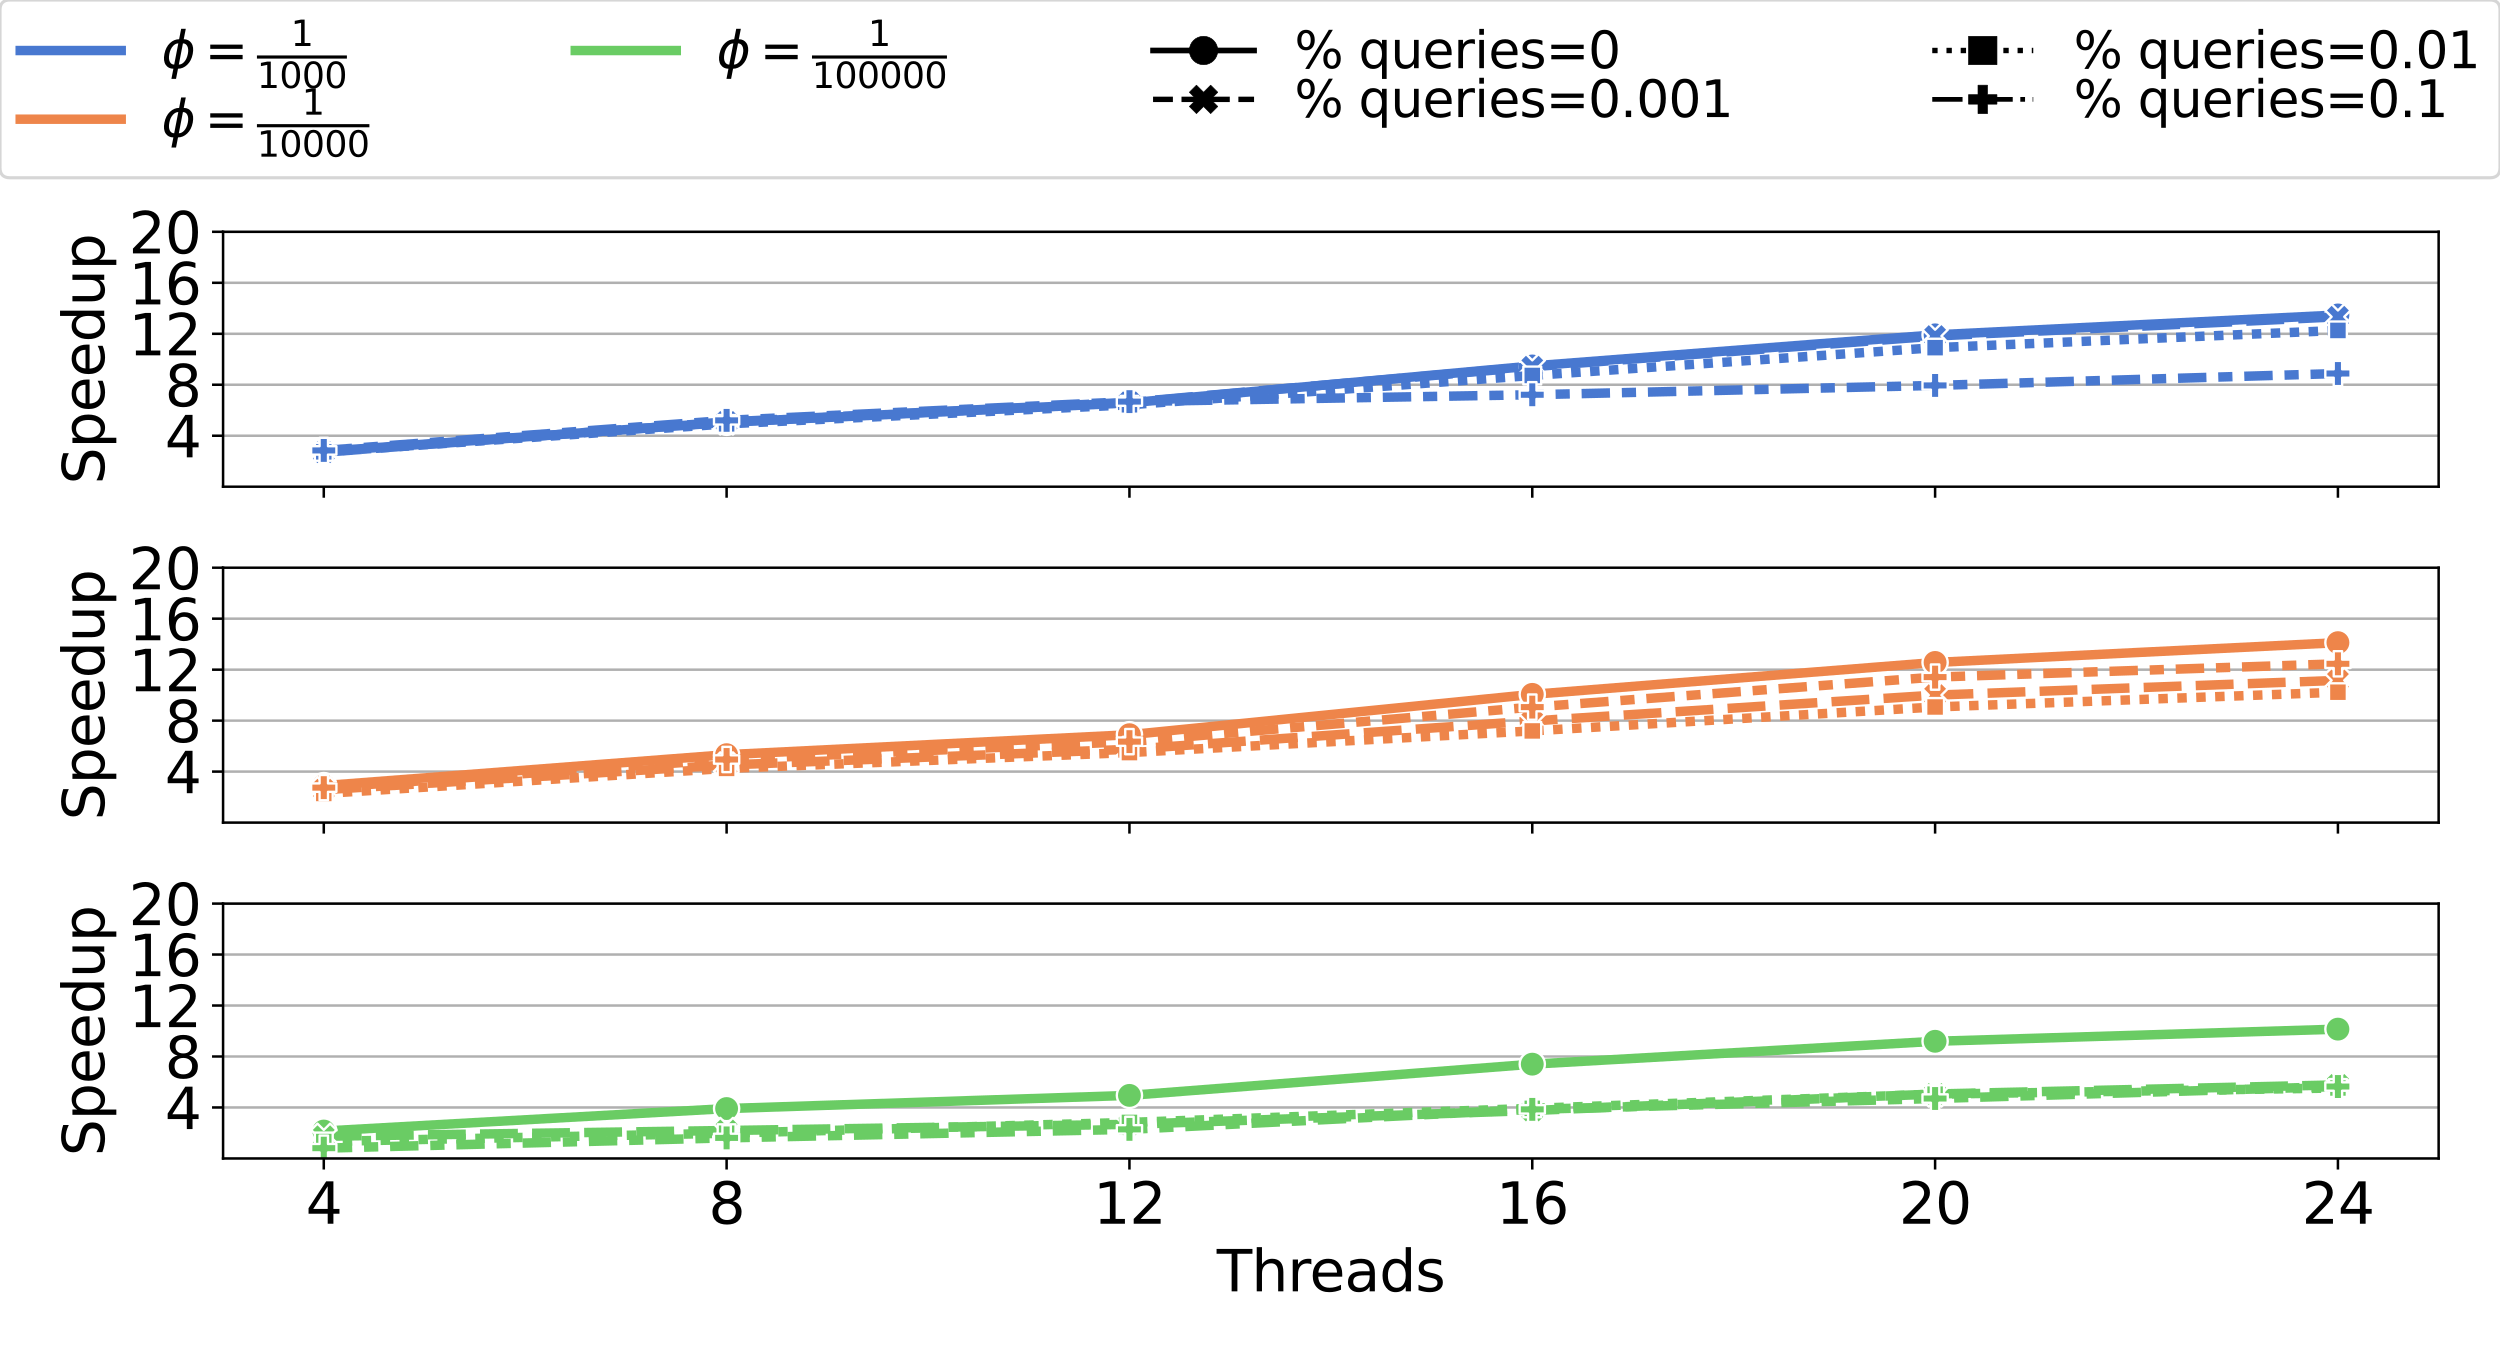 <?xml version="1.0" encoding="utf-8" standalone="no"?>
<!DOCTYPE svg PUBLIC "-//W3C//DTD SVG 1.1//EN"
  "http://www.w3.org/Graphics/SVG/1.1/DTD/svg11.dtd">
<svg height="432pt" version="1.1" viewBox="0 0 792 432" width="792pt" xmlns="http://www.w3.org/2000/svg" xmlns:xlink="http://www.w3.org/1999/xlink">
 <defs>
  <style type="text/css">*{stroke-linecap:butt;stroke-linejoin:round;}</style>
 </defs>
 <g id="figure_1">
  <g id="patch_1">
   <path d="M 0 432 
L 792 432 
L 792 0 
L 0 0 
z
" style="fill:#ffffff;"/>
  </g>
  <g id="axes_1">
   <g id="patch_2">
    <path d="M 70.67 154.188 
L 772.56 154.188 
L 772.56 73.44 
L 70.67 73.44 
z
" style="fill:#ffffff;"/>
   </g>
   <g id="matplotlib.axis_1">
    <g id="xtick_1">
     <g id="line2d_1">
      <defs>
       <path d="M 0 0 
L 0 3.5 
" id="md2d4ab47f9" style="stroke:#000000;stroke-width:0.8;"/>
      </defs>
      <g>
       <use style="stroke:#000000;stroke-width:0.8;" x="102.574" xlink:href="#md2d4ab47f9" y="154.188"/>
      </g>
     </g>
    </g>
    <g id="xtick_2">
     <g id="line2d_2">
      <g>
       <use style="stroke:#000000;stroke-width:0.8;" x="230.19" xlink:href="#md2d4ab47f9" y="154.188"/>
      </g>
     </g>
    </g>
    <g id="xtick_3">
     <g id="line2d_3">
      <g>
       <use style="stroke:#000000;stroke-width:0.8;" x="357.807" xlink:href="#md2d4ab47f9" y="154.188"/>
      </g>
     </g>
    </g>
    <g id="xtick_4">
     <g id="line2d_4">
      <g>
       <use style="stroke:#000000;stroke-width:0.8;" x="485.423" xlink:href="#md2d4ab47f9" y="154.188"/>
      </g>
     </g>
    </g>
    <g id="xtick_5">
     <g id="line2d_5">
      <g>
       <use style="stroke:#000000;stroke-width:0.8;" x="613.04" xlink:href="#md2d4ab47f9" y="154.188"/>
      </g>
     </g>
    </g>
    <g id="xtick_6">
     <g id="line2d_6">
      <g>
       <use style="stroke:#000000;stroke-width:0.8;" x="740.656" xlink:href="#md2d4ab47f9" y="154.188"/>
      </g>
     </g>
    </g>
   </g>
   <g id="matplotlib.axis_2">
    <g id="ytick_1">
     <g id="line2d_7">
      <path clip-path="url(#p297e21ae48)" d="M 70.67 138.038 
L 772.56 138.038 
" style="fill:none;stroke:#b0b0b0;stroke-linecap:square;stroke-width:0.8;"/>
     </g>
     <g id="line2d_8">
      <defs>
       <path d="M 0 0 
L -3.5 0 
" id="m851abe768d" style="stroke:#000000;stroke-width:0.8;"/>
      </defs>
      <g>
       <use style="stroke:#000000;stroke-width:0.8;" x="70.67" xlink:href="#m851abe768d" y="138.038"/>
      </g>
     </g>
     <g id="text_1">
      <!-- 4 -->
      <g transform="translate(52.218 144.877)scale(0.18 -0.18)">
       <defs>
        <path d="M 2419 4116 
L 825 1625 
L 2419 1625 
L 2419 4116 
z
M 2253 4666 
L 3047 4666 
L 3047 1625 
L 3713 1625 
L 3713 1100 
L 3047 1100 
L 3047 0 
L 2419 0 
L 2419 1100 
L 313 1100 
L 313 1709 
L 2253 4666 
z
" id="DejaVuSans-34" transform="scale(0.016)"/>
       </defs>
       <use xlink:href="#DejaVuSans-34"/>
      </g>
     </g>
    </g>
    <g id="ytick_2">
     <g id="line2d_9">
      <path clip-path="url(#p297e21ae48)" d="M 70.67 121.889 
L 772.56 121.889 
" style="fill:none;stroke:#b0b0b0;stroke-linecap:square;stroke-width:0.8;"/>
     </g>
     <g id="line2d_10">
      <g>
       <use style="stroke:#000000;stroke-width:0.8;" x="70.67" xlink:href="#m851abe768d" y="121.889"/>
      </g>
     </g>
     <g id="text_2">
      <!-- 8 -->
      <g transform="translate(52.218 128.727)scale(0.18 -0.18)">
       <defs>
        <path d="M 2034 2216 
Q 1584 2216 1326 1975 
Q 1069 1734 1069 1313 
Q 1069 891 1326 650 
Q 1584 409 2034 409 
Q 2484 409 2743 651 
Q 3003 894 3003 1313 
Q 3003 1734 2745 1975 
Q 2488 2216 2034 2216 
z
M 1403 2484 
Q 997 2584 770 2862 
Q 544 3141 544 3541 
Q 544 4100 942 4425 
Q 1341 4750 2034 4750 
Q 2731 4750 3128 4425 
Q 3525 4100 3525 3541 
Q 3525 3141 3298 2862 
Q 3072 2584 2669 2484 
Q 3125 2378 3379 2068 
Q 3634 1759 3634 1313 
Q 3634 634 3220 271 
Q 2806 -91 2034 -91 
Q 1263 -91 848 271 
Q 434 634 434 1313 
Q 434 1759 690 2068 
Q 947 2378 1403 2484 
z
M 1172 3481 
Q 1172 3119 1398 2916 
Q 1625 2713 2034 2713 
Q 2441 2713 2670 2916 
Q 2900 3119 2900 3481 
Q 2900 3844 2670 4047 
Q 2441 4250 2034 4250 
Q 1625 4250 1398 4047 
Q 1172 3844 1172 3481 
z
" id="DejaVuSans-38" transform="scale(0.016)"/>
       </defs>
       <use xlink:href="#DejaVuSans-38"/>
      </g>
     </g>
    </g>
    <g id="ytick_3">
     <g id="line2d_11">
      <path clip-path="url(#p297e21ae48)" d="M 70.67 105.739 
L 772.56 105.739 
" style="fill:none;stroke:#b0b0b0;stroke-linecap:square;stroke-width:0.8;"/>
     </g>
     <g id="line2d_12">
      <g>
       <use style="stroke:#000000;stroke-width:0.8;" x="70.67" xlink:href="#m851abe768d" y="105.739"/>
      </g>
     </g>
     <g id="text_3">
      <!-- 12 -->
      <g transform="translate(40.765 112.578)scale(0.18 -0.18)">
       <defs>
        <path d="M 794 531 
L 1825 531 
L 1825 4091 
L 703 3866 
L 703 4441 
L 1819 4666 
L 2450 4666 
L 2450 531 
L 3481 531 
L 3481 0 
L 794 0 
L 794 531 
z
" id="DejaVuSans-31" transform="scale(0.016)"/>
        <path d="M 1228 531 
L 3431 531 
L 3431 0 
L 469 0 
L 469 531 
Q 828 903 1448 1529 
Q 2069 2156 2228 2338 
Q 2531 2678 2651 2914 
Q 2772 3150 2772 3378 
Q 2772 3750 2511 3984 
Q 2250 4219 1831 4219 
Q 1534 4219 1204 4116 
Q 875 4013 500 3803 
L 500 4441 
Q 881 4594 1212 4672 
Q 1544 4750 1819 4750 
Q 2544 4750 2975 4387 
Q 3406 4025 3406 3419 
Q 3406 3131 3298 2873 
Q 3191 2616 2906 2266 
Q 2828 2175 2409 1742 
Q 1991 1309 1228 531 
z
" id="DejaVuSans-32" transform="scale(0.016)"/>
       </defs>
       <use xlink:href="#DejaVuSans-31"/>
       <use x="63.623" xlink:href="#DejaVuSans-32"/>
      </g>
     </g>
    </g>
    <g id="ytick_4">
     <g id="line2d_13">
      <path clip-path="url(#p297e21ae48)" d="M 70.67 89.59 
L 772.56 89.59 
" style="fill:none;stroke:#b0b0b0;stroke-linecap:square;stroke-width:0.8;"/>
     </g>
     <g id="line2d_14">
      <g>
       <use style="stroke:#000000;stroke-width:0.8;" x="70.67" xlink:href="#m851abe768d" y="89.59"/>
      </g>
     </g>
     <g id="text_4">
      <!-- 16 -->
      <g transform="translate(40.765 96.428)scale(0.18 -0.18)">
       <defs>
        <path d="M 2113 2584 
Q 1688 2584 1439 2293 
Q 1191 2003 1191 1497 
Q 1191 994 1439 701 
Q 1688 409 2113 409 
Q 2538 409 2786 701 
Q 3034 994 3034 1497 
Q 3034 2003 2786 2293 
Q 2538 2584 2113 2584 
z
M 3366 4563 
L 3366 3988 
Q 3128 4100 2886 4159 
Q 2644 4219 2406 4219 
Q 1781 4219 1451 3797 
Q 1122 3375 1075 2522 
Q 1259 2794 1537 2939 
Q 1816 3084 2150 3084 
Q 2853 3084 3261 2657 
Q 3669 2231 3669 1497 
Q 3669 778 3244 343 
Q 2819 -91 2113 -91 
Q 1303 -91 875 529 
Q 447 1150 447 2328 
Q 447 3434 972 4092 
Q 1497 4750 2381 4750 
Q 2619 4750 2861 4703 
Q 3103 4656 3366 4563 
z
" id="DejaVuSans-36" transform="scale(0.016)"/>
       </defs>
       <use xlink:href="#DejaVuSans-31"/>
       <use x="63.623" xlink:href="#DejaVuSans-36"/>
      </g>
     </g>
    </g>
    <g id="ytick_5">
     <g id="line2d_15">
      <path clip-path="url(#p297e21ae48)" d="M 70.67 73.44 
L 772.56 73.44 
" style="fill:none;stroke:#b0b0b0;stroke-linecap:square;stroke-width:0.8;"/>
     </g>
     <g id="line2d_16">
      <g>
       <use style="stroke:#000000;stroke-width:0.8;" x="70.67" xlink:href="#m851abe768d" y="73.44"/>
      </g>
     </g>
     <g id="text_5">
      <!-- 20 -->
      <g transform="translate(40.765 80.279)scale(0.18 -0.18)">
       <defs>
        <path d="M 2034 4250 
Q 1547 4250 1301 3770 
Q 1056 3291 1056 2328 
Q 1056 1369 1301 889 
Q 1547 409 2034 409 
Q 2525 409 2770 889 
Q 3016 1369 3016 2328 
Q 3016 3291 2770 3770 
Q 2525 4250 2034 4250 
z
M 2034 4750 
Q 2819 4750 3233 4129 
Q 3647 3509 3647 2328 
Q 3647 1150 3233 529 
Q 2819 -91 2034 -91 
Q 1250 -91 836 529 
Q 422 1150 422 2328 
Q 422 3509 836 4129 
Q 1250 4750 2034 4750 
z
" id="DejaVuSans-30" transform="scale(0.016)"/>
       </defs>
       <use xlink:href="#DejaVuSans-32"/>
       <use x="63.623" xlink:href="#DejaVuSans-30"/>
      </g>
     </g>
    </g>
    <g id="text_6">
     <!-- Speedup -->
     <g transform="translate(33.022 153.448)rotate(-90)scale(0.18 -0.18)">
      <defs>
       <path d="M 3425 4513 
L 3425 3897 
Q 3066 4069 2747 4153 
Q 2428 4238 2131 4238 
Q 1616 4238 1336 4038 
Q 1056 3838 1056 3469 
Q 1056 3159 1242 3001 
Q 1428 2844 1947 2747 
L 2328 2669 
Q 3034 2534 3370 2195 
Q 3706 1856 3706 1288 
Q 3706 609 3251 259 
Q 2797 -91 1919 -91 
Q 1588 -91 1214 -16 
Q 841 59 441 206 
L 441 856 
Q 825 641 1194 531 
Q 1563 422 1919 422 
Q 2459 422 2753 634 
Q 3047 847 3047 1241 
Q 3047 1584 2836 1778 
Q 2625 1972 2144 2069 
L 1759 2144 
Q 1053 2284 737 2584 
Q 422 2884 422 3419 
Q 422 4038 858 4394 
Q 1294 4750 2059 4750 
Q 2388 4750 2728 4690 
Q 3069 4631 3425 4513 
z
" id="DejaVuSans-53" transform="scale(0.016)"/>
       <path d="M 1159 525 
L 1159 -1331 
L 581 -1331 
L 581 3500 
L 1159 3500 
L 1159 2969 
Q 1341 3281 1617 3432 
Q 1894 3584 2278 3584 
Q 2916 3584 3314 3078 
Q 3713 2572 3713 1747 
Q 3713 922 3314 415 
Q 2916 -91 2278 -91 
Q 1894 -91 1617 61 
Q 1341 213 1159 525 
z
M 3116 1747 
Q 3116 2381 2855 2742 
Q 2594 3103 2138 3103 
Q 1681 3103 1420 2742 
Q 1159 2381 1159 1747 
Q 1159 1113 1420 752 
Q 1681 391 2138 391 
Q 2594 391 2855 752 
Q 3116 1113 3116 1747 
z
" id="DejaVuSans-70" transform="scale(0.016)"/>
       <path d="M 3597 1894 
L 3597 1613 
L 953 1613 
Q 991 1019 1311 708 
Q 1631 397 2203 397 
Q 2534 397 2845 478 
Q 3156 559 3463 722 
L 3463 178 
Q 3153 47 2828 -22 
Q 2503 -91 2169 -91 
Q 1331 -91 842 396 
Q 353 884 353 1716 
Q 353 2575 817 3079 
Q 1281 3584 2069 3584 
Q 2775 3584 3186 3129 
Q 3597 2675 3597 1894 
z
M 3022 2063 
Q 3016 2534 2758 2815 
Q 2500 3097 2075 3097 
Q 1594 3097 1305 2825 
Q 1016 2553 972 2059 
L 3022 2063 
z
" id="DejaVuSans-65" transform="scale(0.016)"/>
       <path d="M 2906 2969 
L 2906 4863 
L 3481 4863 
L 3481 0 
L 2906 0 
L 2906 525 
Q 2725 213 2448 61 
Q 2172 -91 1784 -91 
Q 1150 -91 751 415 
Q 353 922 353 1747 
Q 353 2572 751 3078 
Q 1150 3584 1784 3584 
Q 2172 3584 2448 3432 
Q 2725 3281 2906 2969 
z
M 947 1747 
Q 947 1113 1208 752 
Q 1469 391 1925 391 
Q 2381 391 2643 752 
Q 2906 1113 2906 1747 
Q 2906 2381 2643 2742 
Q 2381 3103 1925 3103 
Q 1469 3103 1208 2742 
Q 947 2381 947 1747 
z
" id="DejaVuSans-64" transform="scale(0.016)"/>
       <path d="M 544 1381 
L 544 3500 
L 1119 3500 
L 1119 1403 
Q 1119 906 1312 657 
Q 1506 409 1894 409 
Q 2359 409 2629 706 
Q 2900 1003 2900 1516 
L 2900 3500 
L 3475 3500 
L 3475 0 
L 2900 0 
L 2900 538 
Q 2691 219 2414 64 
Q 2138 -91 1772 -91 
Q 1169 -91 856 284 
Q 544 659 544 1381 
z
M 1991 3584 
L 1991 3584 
z
" id="DejaVuSans-75" transform="scale(0.016)"/>
      </defs>
      <use xlink:href="#DejaVuSans-53"/>
      <use x="63.477" xlink:href="#DejaVuSans-70"/>
      <use x="126.953" xlink:href="#DejaVuSans-65"/>
      <use x="188.477" xlink:href="#DejaVuSans-65"/>
      <use x="250" xlink:href="#DejaVuSans-64"/>
      <use x="313.477" xlink:href="#DejaVuSans-75"/>
      <use x="376.855" xlink:href="#DejaVuSans-70"/>
     </g>
    </g>
   </g>
   <g id="line2d_17">
    <path clip-path="url(#p297e21ae48)" d="M 102.574 142.995 
L 230.19 133.786 
L 357.807 127.617 
L 485.423 115.936 
L 613.04 106.08 
L 740.656 99.774 
" style="fill:none;stroke:#4878d0;stroke-linecap:square;stroke-width:3;"/>
    <defs>
     <path d="M 0 4 
C 1.061 4 2.078 3.579 2.828 2.828 
C 3.579 2.078 4 1.061 4 0 
C 4 -1.061 3.579 -2.078 2.828 -2.828 
C 2.078 -3.579 1.061 -4 0 -4 
C -1.061 -4 -2.078 -3.579 -2.828 -2.828 
C -3.579 -2.078 -4 -1.061 -4 0 
C -4 1.061 -3.579 2.078 -2.828 2.828 
C -2.078 3.579 -1.061 4 0 4 
z
" id="md3e9afc8eb" style="stroke:#ffffff;stroke-width:0.75;"/>
    </defs>
    <g clip-path="url(#p297e21ae48)">
     <use style="fill:#4878d0;stroke:#ffffff;stroke-width:0.75;" x="102.574" xlink:href="#md3e9afc8eb" y="142.995"/>
     <use style="fill:#4878d0;stroke:#ffffff;stroke-width:0.75;" x="230.19" xlink:href="#md3e9afc8eb" y="133.786"/>
     <use style="fill:#4878d0;stroke:#ffffff;stroke-width:0.75;" x="357.807" xlink:href="#md3e9afc8eb" y="127.617"/>
     <use style="fill:#4878d0;stroke:#ffffff;stroke-width:0.75;" x="485.423" xlink:href="#md3e9afc8eb" y="115.936"/>
     <use style="fill:#4878d0;stroke:#ffffff;stroke-width:0.75;" x="613.04" xlink:href="#md3e9afc8eb" y="106.08"/>
     <use style="fill:#4878d0;stroke:#ffffff;stroke-width:0.75;" x="740.656" xlink:href="#md3e9afc8eb" y="99.774"/>
    </g>
   </g>
   <g id="line2d_18">
    <path clip-path="url(#p297e21ae48)" d="M 102.574 143.266 
L 230.19 133.672 
L 357.807 127.449 
L 485.423 116.168 
L 613.04 106.456 
L 740.656 100.356 
" style="fill:none;stroke:#4878d0;stroke-dasharray:12,4.5;stroke-dashoffset:0;stroke-width:3;"/>
    <defs>
     <path d="M -2 4 
L 0 2 
L 2 4 
L 4 2 
L 2 0 
L 4 -2 
L 2 -4 
L 0 -2 
L -2 -4 
L -4 -2 
L -2 0 
L -4 2 
z
" id="m943603fee5" style="stroke:#ffffff;stroke-linejoin:miter;stroke-width:0.75;"/>
    </defs>
    <g clip-path="url(#p297e21ae48)">
     <use style="fill:#4878d0;stroke:#ffffff;stroke-linejoin:miter;stroke-width:0.75;" x="102.574" xlink:href="#m943603fee5" y="143.266"/>
     <use style="fill:#4878d0;stroke:#ffffff;stroke-linejoin:miter;stroke-width:0.75;" x="230.19" xlink:href="#m943603fee5" y="133.672"/>
     <use style="fill:#4878d0;stroke:#ffffff;stroke-linejoin:miter;stroke-width:0.75;" x="357.807" xlink:href="#m943603fee5" y="127.449"/>
     <use style="fill:#4878d0;stroke:#ffffff;stroke-linejoin:miter;stroke-width:0.75;" x="485.423" xlink:href="#m943603fee5" y="116.168"/>
     <use style="fill:#4878d0;stroke:#ffffff;stroke-linejoin:miter;stroke-width:0.75;" x="613.04" xlink:href="#m943603fee5" y="106.456"/>
     <use style="fill:#4878d0;stroke:#ffffff;stroke-linejoin:miter;stroke-width:0.75;" x="740.656" xlink:href="#m943603fee5" y="100.356"/>
    </g>
   </g>
   <g id="line2d_19">
    <path clip-path="url(#p297e21ae48)" d="M 102.574 143.148 
L 230.19 134.286 
L 357.807 128.241 
L 485.423 118.953 
L 613.04 110.144 
L 740.656 104.684 
" style="fill:none;stroke:#4878d0;stroke-dasharray:3,3;stroke-dashoffset:0;stroke-width:3;"/>
    <defs>
     <path d="M -2.828 -2.828 
L -2.828 2.828 
L 2.828 2.828 
L 2.828 -2.828 
z
" id="m9c3129e557" style="stroke:#ffffff;stroke-linejoin:miter;stroke-width:0.75;"/>
    </defs>
    <g clip-path="url(#p297e21ae48)">
     <use style="fill:#4878d0;stroke:#ffffff;stroke-linejoin:miter;stroke-width:0.75;" x="102.574" xlink:href="#m9c3129e557" y="143.148"/>
     <use style="fill:#4878d0;stroke:#ffffff;stroke-linejoin:miter;stroke-width:0.75;" x="230.19" xlink:href="#m9c3129e557" y="134.286"/>
     <use style="fill:#4878d0;stroke:#ffffff;stroke-linejoin:miter;stroke-width:0.75;" x="357.807" xlink:href="#m9c3129e557" y="128.241"/>
     <use style="fill:#4878d0;stroke:#ffffff;stroke-linejoin:miter;stroke-width:0.75;" x="485.423" xlink:href="#m9c3129e557" y="118.953"/>
     <use style="fill:#4878d0;stroke:#ffffff;stroke-linejoin:miter;stroke-width:0.75;" x="613.04" xlink:href="#m9c3129e557" y="110.144"/>
     <use style="fill:#4878d0;stroke:#ffffff;stroke-linejoin:miter;stroke-width:0.75;" x="740.656" xlink:href="#m9c3129e557" y="104.684"/>
    </g>
   </g>
   <g id="line2d_20">
    <path clip-path="url(#p297e21ae48)" d="M 102.574 142.694 
L 230.19 133.169 
L 357.807 127.23 
L 485.423 125.055 
L 613.04 122.106 
L 740.656 118.331 
" style="fill:none;stroke:#4878d0;stroke-dasharray:9,3.75,4.5,3.75;stroke-dashoffset:0;stroke-width:3;"/>
    <defs>
     <path d="M -1.333 4 
L 1.333 4 
L 1.333 1.333 
L 4 1.333 
L 4 -1.333 
L 1.333 -1.333 
L 1.333 -4 
L -1.333 -4 
L -1.333 -1.333 
L -4 -1.333 
L -4 1.333 
L -1.333 1.333 
z
" id="mbfde7f3f64" style="stroke:#ffffff;stroke-linejoin:miter;stroke-width:0.75;"/>
    </defs>
    <g clip-path="url(#p297e21ae48)">
     <use style="fill:#4878d0;stroke:#ffffff;stroke-linejoin:miter;stroke-width:0.75;" x="102.574" xlink:href="#mbfde7f3f64" y="142.694"/>
     <use style="fill:#4878d0;stroke:#ffffff;stroke-linejoin:miter;stroke-width:0.75;" x="230.19" xlink:href="#mbfde7f3f64" y="133.169"/>
     <use style="fill:#4878d0;stroke:#ffffff;stroke-linejoin:miter;stroke-width:0.75;" x="357.807" xlink:href="#mbfde7f3f64" y="127.23"/>
     <use style="fill:#4878d0;stroke:#ffffff;stroke-linejoin:miter;stroke-width:0.75;" x="485.423" xlink:href="#mbfde7f3f64" y="125.055"/>
     <use style="fill:#4878d0;stroke:#ffffff;stroke-linejoin:miter;stroke-width:0.75;" x="613.04" xlink:href="#mbfde7f3f64" y="122.106"/>
     <use style="fill:#4878d0;stroke:#ffffff;stroke-linejoin:miter;stroke-width:0.75;" x="740.656" xlink:href="#mbfde7f3f64" y="118.331"/>
    </g>
   </g>
   <g id="patch_3">
    <path d="M 70.67 154.188 
L 70.67 73.44 
" style="fill:none;stroke:#000000;stroke-linecap:square;stroke-linejoin:miter;stroke-width:0.8;"/>
   </g>
   <g id="patch_4">
    <path d="M 772.56 154.188 
L 772.56 73.44 
" style="fill:none;stroke:#000000;stroke-linecap:square;stroke-linejoin:miter;stroke-width:0.8;"/>
   </g>
   <g id="patch_5">
    <path d="M 70.67 154.188 
L 772.56 154.188 
" style="fill:none;stroke:#000000;stroke-linecap:square;stroke-linejoin:miter;stroke-width:0.8;"/>
   </g>
   <g id="patch_6">
    <path d="M 70.67 73.44 
L 772.56 73.44 
" style="fill:none;stroke:#000000;stroke-linecap:square;stroke-linejoin:miter;stroke-width:0.8;"/>
   </g>
  </g>
  <g id="axes_2">
   <g id="patch_7">
    <path d="M 70.67 260.594 
L 772.56 260.594 
L 772.56 179.846 
L 70.67 179.846 
z
" style="fill:#ffffff;"/>
   </g>
   <g id="matplotlib.axis_3">
    <g id="xtick_7">
     <g id="line2d_21">
      <g>
       <use style="stroke:#000000;stroke-width:0.8;" x="102.574" xlink:href="#md2d4ab47f9" y="260.594"/>
      </g>
     </g>
    </g>
    <g id="xtick_8">
     <g id="line2d_22">
      <g>
       <use style="stroke:#000000;stroke-width:0.8;" x="230.19" xlink:href="#md2d4ab47f9" y="260.594"/>
      </g>
     </g>
    </g>
    <g id="xtick_9">
     <g id="line2d_23">
      <g>
       <use style="stroke:#000000;stroke-width:0.8;" x="357.807" xlink:href="#md2d4ab47f9" y="260.594"/>
      </g>
     </g>
    </g>
    <g id="xtick_10">
     <g id="line2d_24">
      <g>
       <use style="stroke:#000000;stroke-width:0.8;" x="485.423" xlink:href="#md2d4ab47f9" y="260.594"/>
      </g>
     </g>
    </g>
    <g id="xtick_11">
     <g id="line2d_25">
      <g>
       <use style="stroke:#000000;stroke-width:0.8;" x="613.04" xlink:href="#md2d4ab47f9" y="260.594"/>
      </g>
     </g>
    </g>
    <g id="xtick_12">
     <g id="line2d_26">
      <g>
       <use style="stroke:#000000;stroke-width:0.8;" x="740.656" xlink:href="#md2d4ab47f9" y="260.594"/>
      </g>
     </g>
    </g>
   </g>
   <g id="matplotlib.axis_4">
    <g id="ytick_6">
     <g id="line2d_27">
      <path clip-path="url(#pd7210f6bb6)" d="M 70.67 244.444 
L 772.56 244.444 
" style="fill:none;stroke:#b0b0b0;stroke-linecap:square;stroke-width:0.8;"/>
     </g>
     <g id="line2d_28">
      <g>
       <use style="stroke:#000000;stroke-width:0.8;" x="70.67" xlink:href="#m851abe768d" y="244.444"/>
      </g>
     </g>
     <g id="text_7">
      <!-- 4 -->
      <g transform="translate(52.218 251.283)scale(0.18 -0.18)">
       <use xlink:href="#DejaVuSans-34"/>
      </g>
     </g>
    </g>
    <g id="ytick_7">
     <g id="line2d_29">
      <path clip-path="url(#pd7210f6bb6)" d="M 70.67 228.295 
L 772.56 228.295 
" style="fill:none;stroke:#b0b0b0;stroke-linecap:square;stroke-width:0.8;"/>
     </g>
     <g id="line2d_30">
      <g>
       <use style="stroke:#000000;stroke-width:0.8;" x="70.67" xlink:href="#m851abe768d" y="228.295"/>
      </g>
     </g>
     <g id="text_8">
      <!-- 8 -->
      <g transform="translate(52.218 235.133)scale(0.18 -0.18)">
       <use xlink:href="#DejaVuSans-38"/>
      </g>
     </g>
    </g>
    <g id="ytick_8">
     <g id="line2d_31">
      <path clip-path="url(#pd7210f6bb6)" d="M 70.67 212.145 
L 772.56 212.145 
" style="fill:none;stroke:#b0b0b0;stroke-linecap:square;stroke-width:0.8;"/>
     </g>
     <g id="line2d_32">
      <g>
       <use style="stroke:#000000;stroke-width:0.8;" x="70.67" xlink:href="#m851abe768d" y="212.145"/>
      </g>
     </g>
     <g id="text_9">
      <!-- 12 -->
      <g transform="translate(40.765 218.984)scale(0.18 -0.18)">
       <use xlink:href="#DejaVuSans-31"/>
       <use x="63.623" xlink:href="#DejaVuSans-32"/>
      </g>
     </g>
    </g>
    <g id="ytick_9">
     <g id="line2d_33">
      <path clip-path="url(#pd7210f6bb6)" d="M 70.67 195.996 
L 772.56 195.996 
" style="fill:none;stroke:#b0b0b0;stroke-linecap:square;stroke-width:0.8;"/>
     </g>
     <g id="line2d_34">
      <g>
       <use style="stroke:#000000;stroke-width:0.8;" x="70.67" xlink:href="#m851abe768d" y="195.996"/>
      </g>
     </g>
     <g id="text_10">
      <!-- 16 -->
      <g transform="translate(40.765 202.834)scale(0.18 -0.18)">
       <use xlink:href="#DejaVuSans-31"/>
       <use x="63.623" xlink:href="#DejaVuSans-36"/>
      </g>
     </g>
    </g>
    <g id="ytick_10">
     <g id="line2d_35">
      <path clip-path="url(#pd7210f6bb6)" d="M 70.67 179.846 
L 772.56 179.846 
" style="fill:none;stroke:#b0b0b0;stroke-linecap:square;stroke-width:0.8;"/>
     </g>
     <g id="line2d_36">
      <g>
       <use style="stroke:#000000;stroke-width:0.8;" x="70.67" xlink:href="#m851abe768d" y="179.846"/>
      </g>
     </g>
     <g id="text_11">
      <!-- 20 -->
      <g transform="translate(40.765 186.685)scale(0.18 -0.18)">
       <use xlink:href="#DejaVuSans-32"/>
       <use x="63.623" xlink:href="#DejaVuSans-30"/>
      </g>
     </g>
    </g>
    <g id="text_12">
     <!-- Speedup -->
     <g transform="translate(33.022 259.854)rotate(-90)scale(0.18 -0.18)">
      <use xlink:href="#DejaVuSans-53"/>
      <use x="63.477" xlink:href="#DejaVuSans-70"/>
      <use x="126.953" xlink:href="#DejaVuSans-65"/>
      <use x="188.477" xlink:href="#DejaVuSans-65"/>
      <use x="250" xlink:href="#DejaVuSans-64"/>
      <use x="313.477" xlink:href="#DejaVuSans-75"/>
      <use x="376.855" xlink:href="#DejaVuSans-70"/>
     </g>
    </g>
   </g>
   <g id="line2d_37">
    <path clip-path="url(#pd7210f6bb6)" d="M 102.574 248.88 
L 230.19 239.08 
L 357.807 232.754 
L 485.423 219.973 
L 613.04 209.861 
L 740.656 203.59 
" style="fill:none;stroke:#ee854a;stroke-linecap:square;stroke-width:3;"/>
    <defs>
     <path d="M 0 4 
C 1.061 4 2.078 3.579 2.828 2.828 
C 3.579 2.078 4 1.061 4 0 
C 4 -1.061 3.579 -2.078 2.828 -2.828 
C 2.078 -3.579 1.061 -4 0 -4 
C -1.061 -4 -2.078 -3.579 -2.828 -2.828 
C -3.579 -2.078 -4 -1.061 -4 0 
C -4 1.061 -3.579 2.078 -2.828 2.828 
C -2.078 3.579 -1.061 4 0 4 
z
" id="m666802241c" style="stroke:#ffffff;stroke-width:0.75;"/>
    </defs>
    <g clip-path="url(#pd7210f6bb6)">
     <use style="fill:#ee854a;stroke:#ffffff;stroke-width:0.75;" x="102.574" xlink:href="#m666802241c" y="248.88"/>
     <use style="fill:#ee854a;stroke:#ffffff;stroke-width:0.75;" x="230.19" xlink:href="#m666802241c" y="239.08"/>
     <use style="fill:#ee854a;stroke:#ffffff;stroke-width:0.75;" x="357.807" xlink:href="#m666802241c" y="232.754"/>
     <use style="fill:#ee854a;stroke:#ffffff;stroke-width:0.75;" x="485.423" xlink:href="#m666802241c" y="219.973"/>
     <use style="fill:#ee854a;stroke:#ffffff;stroke-width:0.75;" x="613.04" xlink:href="#m666802241c" y="209.861"/>
     <use style="fill:#ee854a;stroke:#ffffff;stroke-width:0.75;" x="740.656" xlink:href="#m666802241c" y="203.59"/>
    </g>
   </g>
   <g id="line2d_38">
    <path clip-path="url(#pd7210f6bb6)" d="M 102.574 250.178 
L 230.19 242.342 
L 357.807 237.376 
L 485.423 228.402 
L 613.04 220.211 
L 740.656 215.542 
" style="fill:none;stroke:#ee854a;stroke-dasharray:12,4.5;stroke-dashoffset:0;stroke-width:3;"/>
    <defs>
     <path d="M -2 4 
L 0 2 
L 2 4 
L 4 2 
L 2 0 
L 4 -2 
L 2 -4 
L 0 -2 
L -2 -4 
L -4 -2 
L -2 0 
L -4 2 
z
" id="me59e6b7a45" style="stroke:#ffffff;stroke-linejoin:miter;stroke-width:0.75;"/>
    </defs>
    <g clip-path="url(#pd7210f6bb6)">
     <use style="fill:#ee854a;stroke:#ffffff;stroke-linejoin:miter;stroke-width:0.75;" x="102.574" xlink:href="#me59e6b7a45" y="250.178"/>
     <use style="fill:#ee854a;stroke:#ffffff;stroke-linejoin:miter;stroke-width:0.75;" x="230.19" xlink:href="#me59e6b7a45" y="242.342"/>
     <use style="fill:#ee854a;stroke:#ffffff;stroke-linejoin:miter;stroke-width:0.75;" x="357.807" xlink:href="#me59e6b7a45" y="237.376"/>
     <use style="fill:#ee854a;stroke:#ffffff;stroke-linejoin:miter;stroke-width:0.75;" x="485.423" xlink:href="#me59e6b7a45" y="228.402"/>
     <use style="fill:#ee854a;stroke:#ffffff;stroke-linejoin:miter;stroke-width:0.75;" x="613.04" xlink:href="#me59e6b7a45" y="220.211"/>
     <use style="fill:#ee854a;stroke:#ffffff;stroke-linejoin:miter;stroke-width:0.75;" x="740.656" xlink:href="#me59e6b7a45" y="215.542"/>
    </g>
   </g>
   <g id="line2d_39">
    <path clip-path="url(#pd7210f6bb6)" d="M 102.574 251.373 
L 230.19 243.429 
L 357.807 238.417 
L 485.423 231.553 
L 613.04 223.972 
L 740.656 219.294 
" style="fill:none;stroke:#ee854a;stroke-dasharray:3,3;stroke-dashoffset:0;stroke-width:3;"/>
    <defs>
     <path d="M -2.828 -2.828 
L -2.828 2.828 
L 2.828 2.828 
L 2.828 -2.828 
z
" id="mbb08089e93" style="stroke:#ffffff;stroke-linejoin:miter;stroke-width:0.75;"/>
    </defs>
    <g clip-path="url(#pd7210f6bb6)">
     <use style="fill:#ee854a;stroke:#ffffff;stroke-linejoin:miter;stroke-width:0.75;" x="102.574" xlink:href="#mbb08089e93" y="251.373"/>
     <use style="fill:#ee854a;stroke:#ffffff;stroke-linejoin:miter;stroke-width:0.75;" x="230.19" xlink:href="#mbb08089e93" y="243.429"/>
     <use style="fill:#ee854a;stroke:#ffffff;stroke-linejoin:miter;stroke-width:0.75;" x="357.807" xlink:href="#mbb08089e93" y="238.417"/>
     <use style="fill:#ee854a;stroke:#ffffff;stroke-linejoin:miter;stroke-width:0.75;" x="485.423" xlink:href="#mbb08089e93" y="231.553"/>
     <use style="fill:#ee854a;stroke:#ffffff;stroke-linejoin:miter;stroke-width:0.75;" x="613.04" xlink:href="#mbb08089e93" y="223.972"/>
     <use style="fill:#ee854a;stroke:#ffffff;stroke-linejoin:miter;stroke-width:0.75;" x="740.656" xlink:href="#mbb08089e93" y="219.294"/>
    </g>
   </g>
   <g id="line2d_40">
    <path clip-path="url(#pd7210f6bb6)" d="M 102.574 249.519 
L 230.19 240.609 
L 357.807 234.947 
L 485.423 224.011 
L 613.04 214.504 
L 740.656 210.294 
" style="fill:none;stroke:#ee854a;stroke-dasharray:9,3.75,4.5,3.75;stroke-dashoffset:0;stroke-width:3;"/>
    <defs>
     <path d="M -1.333 4 
L 1.333 4 
L 1.333 1.333 
L 4 1.333 
L 4 -1.333 
L 1.333 -1.333 
L 1.333 -4 
L -1.333 -4 
L -1.333 -1.333 
L -4 -1.333 
L -4 1.333 
L -1.333 1.333 
z
" id="m442c94e87e" style="stroke:#ffffff;stroke-linejoin:miter;stroke-width:0.75;"/>
    </defs>
    <g clip-path="url(#pd7210f6bb6)">
     <use style="fill:#ee854a;stroke:#ffffff;stroke-linejoin:miter;stroke-width:0.75;" x="102.574" xlink:href="#m442c94e87e" y="249.519"/>
     <use style="fill:#ee854a;stroke:#ffffff;stroke-linejoin:miter;stroke-width:0.75;" x="230.19" xlink:href="#m442c94e87e" y="240.609"/>
     <use style="fill:#ee854a;stroke:#ffffff;stroke-linejoin:miter;stroke-width:0.75;" x="357.807" xlink:href="#m442c94e87e" y="234.947"/>
     <use style="fill:#ee854a;stroke:#ffffff;stroke-linejoin:miter;stroke-width:0.75;" x="485.423" xlink:href="#m442c94e87e" y="224.011"/>
     <use style="fill:#ee854a;stroke:#ffffff;stroke-linejoin:miter;stroke-width:0.75;" x="613.04" xlink:href="#m442c94e87e" y="214.504"/>
     <use style="fill:#ee854a;stroke:#ffffff;stroke-linejoin:miter;stroke-width:0.75;" x="740.656" xlink:href="#m442c94e87e" y="210.294"/>
    </g>
   </g>
   <g id="patch_8">
    <path d="M 70.67 260.594 
L 70.67 179.846 
" style="fill:none;stroke:#000000;stroke-linecap:square;stroke-linejoin:miter;stroke-width:0.8;"/>
   </g>
   <g id="patch_9">
    <path d="M 772.56 260.594 
L 772.56 179.846 
" style="fill:none;stroke:#000000;stroke-linecap:square;stroke-linejoin:miter;stroke-width:0.8;"/>
   </g>
   <g id="patch_10">
    <path d="M 70.67 260.594 
L 772.56 260.594 
" style="fill:none;stroke:#000000;stroke-linecap:square;stroke-linejoin:miter;stroke-width:0.8;"/>
   </g>
   <g id="patch_11">
    <path d="M 70.67 179.846 
L 772.56 179.846 
" style="fill:none;stroke:#000000;stroke-linecap:square;stroke-linejoin:miter;stroke-width:0.8;"/>
   </g>
  </g>
  <g id="axes_3">
   <g id="patch_12">
    <path d="M 70.67 367 
L 772.56 367 
L 772.56 286.252 
L 70.67 286.252 
z
" style="fill:#ffffff;"/>
   </g>
   <g id="matplotlib.axis_5">
    <g id="xtick_13">
     <g id="line2d_41">
      <g>
       <use style="stroke:#000000;stroke-width:0.8;" x="102.574" xlink:href="#md2d4ab47f9" y="367"/>
      </g>
     </g>
     <g id="text_13">
      <!-- 4 -->
      <g transform="translate(96.848 387.677)scale(0.18 -0.18)">
       <use xlink:href="#DejaVuSans-34"/>
      </g>
     </g>
    </g>
    <g id="xtick_14">
     <g id="line2d_42">
      <g>
       <use style="stroke:#000000;stroke-width:0.8;" x="230.19" xlink:href="#md2d4ab47f9" y="367"/>
      </g>
     </g>
     <g id="text_14">
      <!-- 8 -->
      <g transform="translate(224.464 387.677)scale(0.18 -0.18)">
       <use xlink:href="#DejaVuSans-38"/>
      </g>
     </g>
    </g>
    <g id="xtick_15">
     <g id="line2d_43">
      <g>
       <use style="stroke:#000000;stroke-width:0.8;" x="357.807" xlink:href="#md2d4ab47f9" y="367"/>
      </g>
     </g>
     <g id="text_15">
      <!-- 12 -->
      <g transform="translate(346.354 387.677)scale(0.18 -0.18)">
       <use xlink:href="#DejaVuSans-31"/>
       <use x="63.623" xlink:href="#DejaVuSans-32"/>
      </g>
     </g>
    </g>
    <g id="xtick_16">
     <g id="line2d_44">
      <g>
       <use style="stroke:#000000;stroke-width:0.8;" x="485.423" xlink:href="#md2d4ab47f9" y="367"/>
      </g>
     </g>
     <g id="text_16">
      <!-- 16 -->
      <g transform="translate(473.971 387.677)scale(0.18 -0.18)">
       <use xlink:href="#DejaVuSans-31"/>
       <use x="63.623" xlink:href="#DejaVuSans-36"/>
      </g>
     </g>
    </g>
    <g id="xtick_17">
     <g id="line2d_45">
      <g>
       <use style="stroke:#000000;stroke-width:0.8;" x="613.04" xlink:href="#md2d4ab47f9" y="367"/>
      </g>
     </g>
     <g id="text_17">
      <!-- 20 -->
      <g transform="translate(601.587 387.677)scale(0.18 -0.18)">
       <use xlink:href="#DejaVuSans-32"/>
       <use x="63.623" xlink:href="#DejaVuSans-30"/>
      </g>
     </g>
    </g>
    <g id="xtick_18">
     <g id="line2d_46">
      <g>
       <use style="stroke:#000000;stroke-width:0.8;" x="740.656" xlink:href="#md2d4ab47f9" y="367"/>
      </g>
     </g>
     <g id="text_18">
      <!-- 24 -->
      <g transform="translate(729.203 387.677)scale(0.18 -0.18)">
       <use xlink:href="#DejaVuSans-32"/>
       <use x="63.623" xlink:href="#DejaVuSans-34"/>
      </g>
     </g>
    </g>
    <g id="text_19">
     <!-- Threads -->
     <g transform="translate(385.462 409.098)scale(0.18 -0.18)">
      <defs>
       <path d="M -19 4666 
L 3928 4666 
L 3928 4134 
L 2272 4134 
L 2272 0 
L 1638 0 
L 1638 4134 
L -19 4134 
L -19 4666 
z
" id="DejaVuSans-54" transform="scale(0.016)"/>
       <path d="M 3513 2113 
L 3513 0 
L 2938 0 
L 2938 2094 
Q 2938 2591 2744 2837 
Q 2550 3084 2163 3084 
Q 1697 3084 1428 2787 
Q 1159 2491 1159 1978 
L 1159 0 
L 581 0 
L 581 4863 
L 1159 4863 
L 1159 2956 
Q 1366 3272 1645 3428 
Q 1925 3584 2291 3584 
Q 2894 3584 3203 3211 
Q 3513 2838 3513 2113 
z
" id="DejaVuSans-68" transform="scale(0.016)"/>
       <path d="M 2631 2963 
Q 2534 3019 2420 3045 
Q 2306 3072 2169 3072 
Q 1681 3072 1420 2755 
Q 1159 2438 1159 1844 
L 1159 0 
L 581 0 
L 581 3500 
L 1159 3500 
L 1159 2956 
Q 1341 3275 1631 3429 
Q 1922 3584 2338 3584 
Q 2397 3584 2469 3576 
Q 2541 3569 2628 3553 
L 2631 2963 
z
" id="DejaVuSans-72" transform="scale(0.016)"/>
       <path d="M 2194 1759 
Q 1497 1759 1228 1600 
Q 959 1441 959 1056 
Q 959 750 1161 570 
Q 1363 391 1709 391 
Q 2188 391 2477 730 
Q 2766 1069 2766 1631 
L 2766 1759 
L 2194 1759 
z
M 3341 1997 
L 3341 0 
L 2766 0 
L 2766 531 
Q 2569 213 2275 61 
Q 1981 -91 1556 -91 
Q 1019 -91 701 211 
Q 384 513 384 1019 
Q 384 1609 779 1909 
Q 1175 2209 1959 2209 
L 2766 2209 
L 2766 2266 
Q 2766 2663 2505 2880 
Q 2244 3097 1772 3097 
Q 1472 3097 1187 3025 
Q 903 2953 641 2809 
L 641 3341 
Q 956 3463 1253 3523 
Q 1550 3584 1831 3584 
Q 2591 3584 2966 3190 
Q 3341 2797 3341 1997 
z
" id="DejaVuSans-61" transform="scale(0.016)"/>
       <path d="M 2834 3397 
L 2834 2853 
Q 2591 2978 2328 3040 
Q 2066 3103 1784 3103 
Q 1356 3103 1142 2972 
Q 928 2841 928 2578 
Q 928 2378 1081 2264 
Q 1234 2150 1697 2047 
L 1894 2003 
Q 2506 1872 2764 1633 
Q 3022 1394 3022 966 
Q 3022 478 2636 193 
Q 2250 -91 1575 -91 
Q 1294 -91 989 -36 
Q 684 19 347 128 
L 347 722 
Q 666 556 975 473 
Q 1284 391 1588 391 
Q 1994 391 2212 530 
Q 2431 669 2431 922 
Q 2431 1156 2273 1281 
Q 2116 1406 1581 1522 
L 1381 1569 
Q 847 1681 609 1914 
Q 372 2147 372 2553 
Q 372 3047 722 3315 
Q 1072 3584 1716 3584 
Q 2034 3584 2315 3537 
Q 2597 3491 2834 3397 
z
" id="DejaVuSans-73" transform="scale(0.016)"/>
      </defs>
      <use xlink:href="#DejaVuSans-54"/>
      <use x="61.084" xlink:href="#DejaVuSans-68"/>
      <use x="124.463" xlink:href="#DejaVuSans-72"/>
      <use x="163.326" xlink:href="#DejaVuSans-65"/>
      <use x="224.85" xlink:href="#DejaVuSans-61"/>
      <use x="286.129" xlink:href="#DejaVuSans-64"/>
      <use x="349.605" xlink:href="#DejaVuSans-73"/>
     </g>
    </g>
   </g>
   <g id="matplotlib.axis_6">
    <g id="ytick_11">
     <g id="line2d_47">
      <path clip-path="url(#p16555ceb1e)" d="M 70.67 350.85 
L 772.56 350.85 
" style="fill:none;stroke:#b0b0b0;stroke-linecap:square;stroke-width:0.8;"/>
     </g>
     <g id="line2d_48">
      <g>
       <use style="stroke:#000000;stroke-width:0.8;" x="70.67" xlink:href="#m851abe768d" y="350.85"/>
      </g>
     </g>
     <g id="text_20">
      <!-- 4 -->
      <g transform="translate(52.218 357.689)scale(0.18 -0.18)">
       <use xlink:href="#DejaVuSans-34"/>
      </g>
     </g>
    </g>
    <g id="ytick_12">
     <g id="line2d_49">
      <path clip-path="url(#p16555ceb1e)" d="M 70.67 334.701 
L 772.56 334.701 
" style="fill:none;stroke:#b0b0b0;stroke-linecap:square;stroke-width:0.8;"/>
     </g>
     <g id="line2d_50">
      <g>
       <use style="stroke:#000000;stroke-width:0.8;" x="70.67" xlink:href="#m851abe768d" y="334.701"/>
      </g>
     </g>
     <g id="text_21">
      <!-- 8 -->
      <g transform="translate(52.218 341.539)scale(0.18 -0.18)">
       <use xlink:href="#DejaVuSans-38"/>
      </g>
     </g>
    </g>
    <g id="ytick_13">
     <g id="line2d_51">
      <path clip-path="url(#p16555ceb1e)" d="M 70.67 318.551 
L 772.56 318.551 
" style="fill:none;stroke:#b0b0b0;stroke-linecap:square;stroke-width:0.8;"/>
     </g>
     <g id="line2d_52">
      <g>
       <use style="stroke:#000000;stroke-width:0.8;" x="70.67" xlink:href="#m851abe768d" y="318.551"/>
      </g>
     </g>
     <g id="text_22">
      <!-- 12 -->
      <g transform="translate(40.765 325.39)scale(0.18 -0.18)">
       <use xlink:href="#DejaVuSans-31"/>
       <use x="63.623" xlink:href="#DejaVuSans-32"/>
      </g>
     </g>
    </g>
    <g id="ytick_14">
     <g id="line2d_53">
      <path clip-path="url(#p16555ceb1e)" d="M 70.67 302.402 
L 772.56 302.402 
" style="fill:none;stroke:#b0b0b0;stroke-linecap:square;stroke-width:0.8;"/>
     </g>
     <g id="line2d_54">
      <g>
       <use style="stroke:#000000;stroke-width:0.8;" x="70.67" xlink:href="#m851abe768d" y="302.402"/>
      </g>
     </g>
     <g id="text_23">
      <!-- 16 -->
      <g transform="translate(40.765 309.24)scale(0.18 -0.18)">
       <use xlink:href="#DejaVuSans-31"/>
       <use x="63.623" xlink:href="#DejaVuSans-36"/>
      </g>
     </g>
    </g>
    <g id="ytick_15">
     <g id="line2d_55">
      <path clip-path="url(#p16555ceb1e)" d="M 70.67 286.252 
L 772.56 286.252 
" style="fill:none;stroke:#b0b0b0;stroke-linecap:square;stroke-width:0.8;"/>
     </g>
     <g id="line2d_56">
      <g>
       <use style="stroke:#000000;stroke-width:0.8;" x="70.67" xlink:href="#m851abe768d" y="286.252"/>
      </g>
     </g>
     <g id="text_24">
      <!-- 20 -->
      <g transform="translate(40.765 293.091)scale(0.18 -0.18)">
       <use xlink:href="#DejaVuSans-32"/>
       <use x="63.623" xlink:href="#DejaVuSans-30"/>
      </g>
     </g>
    </g>
    <g id="text_25">
     <!-- Speedup -->
     <g transform="translate(33.022 366.26)rotate(-90)scale(0.18 -0.18)">
      <use xlink:href="#DejaVuSans-53"/>
      <use x="63.477" xlink:href="#DejaVuSans-70"/>
      <use x="126.953" xlink:href="#DejaVuSans-65"/>
      <use x="188.477" xlink:href="#DejaVuSans-65"/>
      <use x="250" xlink:href="#DejaVuSans-64"/>
      <use x="313.477" xlink:href="#DejaVuSans-75"/>
      <use x="376.855" xlink:href="#DejaVuSans-70"/>
     </g>
    </g>
   </g>
   <g id="line2d_57">
    <path clip-path="url(#p16555ceb1e)" d="M 102.574 358.313 
L 230.19 351.186 
L 357.807 347.018 
L 485.423 337.127 
L 613.04 329.879 
L 740.656 326.03 
" style="fill:none;stroke:#6acc64;stroke-linecap:square;stroke-width:3;"/>
    <defs>
     <path d="M 0 4 
C 1.061 4 2.078 3.579 2.828 2.828 
C 3.579 2.078 4 1.061 4 0 
C 4 -1.061 3.579 -2.078 2.828 -2.828 
C 2.078 -3.579 1.061 -4 0 -4 
C -1.061 -4 -2.078 -3.579 -2.828 -2.828 
C -3.579 -2.078 -4 -1.061 -4 0 
C -4 1.061 -3.579 2.078 -2.828 2.828 
C -2.078 3.579 -1.061 4 0 4 
z
" id="m0fbfd6fc6d" style="stroke:#ffffff;stroke-width:0.75;"/>
    </defs>
    <g clip-path="url(#p16555ceb1e)">
     <use style="fill:#6acc64;stroke:#ffffff;stroke-width:0.75;" x="102.574" xlink:href="#m0fbfd6fc6d" y="358.313"/>
     <use style="fill:#6acc64;stroke:#ffffff;stroke-width:0.75;" x="230.19" xlink:href="#m0fbfd6fc6d" y="351.186"/>
     <use style="fill:#6acc64;stroke:#ffffff;stroke-width:0.75;" x="357.807" xlink:href="#m0fbfd6fc6d" y="347.018"/>
     <use style="fill:#6acc64;stroke:#ffffff;stroke-width:0.75;" x="485.423" xlink:href="#m0fbfd6fc6d" y="337.127"/>
     <use style="fill:#6acc64;stroke:#ffffff;stroke-width:0.75;" x="613.04" xlink:href="#m0fbfd6fc6d" y="329.879"/>
     <use style="fill:#6acc64;stroke:#ffffff;stroke-width:0.75;" x="740.656" xlink:href="#m0fbfd6fc6d" y="326.03"/>
    </g>
   </g>
   <g id="line2d_58">
    <path clip-path="url(#p16555ceb1e)" d="M 102.574 359.969 
L 230.19 358.144 
L 357.807 356.193 
L 485.423 351.81 
L 613.04 346.578 
L 740.656 343.693 
" style="fill:none;stroke:#6acc64;stroke-dasharray:12,4.5;stroke-dashoffset:0;stroke-width:3;"/>
    <defs>
     <path d="M -2 4 
L 0 2 
L 2 4 
L 4 2 
L 2 0 
L 4 -2 
L 2 -4 
L 0 -2 
L -2 -4 
L -4 -2 
L -2 0 
L -4 2 
z
" id="m208ce78a62" style="stroke:#ffffff;stroke-linejoin:miter;stroke-width:0.75;"/>
    </defs>
    <g clip-path="url(#p16555ceb1e)">
     <use style="fill:#6acc64;stroke:#ffffff;stroke-linejoin:miter;stroke-width:0.75;" x="102.574" xlink:href="#m208ce78a62" y="359.969"/>
     <use style="fill:#6acc64;stroke:#ffffff;stroke-linejoin:miter;stroke-width:0.75;" x="230.19" xlink:href="#m208ce78a62" y="358.144"/>
     <use style="fill:#6acc64;stroke:#ffffff;stroke-linejoin:miter;stroke-width:0.75;" x="357.807" xlink:href="#m208ce78a62" y="356.193"/>
     <use style="fill:#6acc64;stroke:#ffffff;stroke-linejoin:miter;stroke-width:0.75;" x="485.423" xlink:href="#m208ce78a62" y="351.81"/>
     <use style="fill:#6acc64;stroke:#ffffff;stroke-linejoin:miter;stroke-width:0.75;" x="613.04" xlink:href="#m208ce78a62" y="346.578"/>
     <use style="fill:#6acc64;stroke:#ffffff;stroke-linejoin:miter;stroke-width:0.75;" x="740.656" xlink:href="#m208ce78a62" y="343.693"/>
    </g>
   </g>
   <g id="line2d_59">
    <path clip-path="url(#p16555ceb1e)" d="M 102.574 361.632 
L 230.19 359.006 
L 357.807 355.58 
L 485.423 351.12 
L 613.04 346.634 
L 740.656 344.673 
" style="fill:none;stroke:#6acc64;stroke-dasharray:3,3;stroke-dashoffset:0;stroke-width:3;"/>
    <defs>
     <path d="M -2.828 -2.828 
L -2.828 2.828 
L 2.828 2.828 
L 2.828 -2.828 
z
" id="m5bd124b95b" style="stroke:#ffffff;stroke-linejoin:miter;stroke-width:0.75;"/>
    </defs>
    <g clip-path="url(#p16555ceb1e)">
     <use style="fill:#6acc64;stroke:#ffffff;stroke-linejoin:miter;stroke-width:0.75;" x="102.574" xlink:href="#m5bd124b95b" y="361.632"/>
     <use style="fill:#6acc64;stroke:#ffffff;stroke-linejoin:miter;stroke-width:0.75;" x="230.19" xlink:href="#m5bd124b95b" y="359.006"/>
     <use style="fill:#6acc64;stroke:#ffffff;stroke-linejoin:miter;stroke-width:0.75;" x="357.807" xlink:href="#m5bd124b95b" y="355.58"/>
     <use style="fill:#6acc64;stroke:#ffffff;stroke-linejoin:miter;stroke-width:0.75;" x="485.423" xlink:href="#m5bd124b95b" y="351.12"/>
     <use style="fill:#6acc64;stroke:#ffffff;stroke-linejoin:miter;stroke-width:0.75;" x="613.04" xlink:href="#m5bd124b95b" y="346.634"/>
     <use style="fill:#6acc64;stroke:#ffffff;stroke-linejoin:miter;stroke-width:0.75;" x="740.656" xlink:href="#m5bd124b95b" y="344.673"/>
    </g>
   </g>
   <g id="line2d_60">
    <path clip-path="url(#p16555ceb1e)" d="M 102.574 363.742 
L 230.19 360.486 
L 357.807 357.781 
L 485.423 351.441 
L 613.04 348.012 
L 740.656 344.213 
" style="fill:none;stroke:#6acc64;stroke-dasharray:9,3.75,4.5,3.75;stroke-dashoffset:0;stroke-width:3;"/>
    <defs>
     <path d="M -1.333 4 
L 1.333 4 
L 1.333 1.333 
L 4 1.333 
L 4 -1.333 
L 1.333 -1.333 
L 1.333 -4 
L -1.333 -4 
L -1.333 -1.333 
L -4 -1.333 
L -4 1.333 
L -1.333 1.333 
z
" id="m8f3fb78df1" style="stroke:#ffffff;stroke-linejoin:miter;stroke-width:0.75;"/>
    </defs>
    <g clip-path="url(#p16555ceb1e)">
     <use style="fill:#6acc64;stroke:#ffffff;stroke-linejoin:miter;stroke-width:0.75;" x="102.574" xlink:href="#m8f3fb78df1" y="363.742"/>
     <use style="fill:#6acc64;stroke:#ffffff;stroke-linejoin:miter;stroke-width:0.75;" x="230.19" xlink:href="#m8f3fb78df1" y="360.486"/>
     <use style="fill:#6acc64;stroke:#ffffff;stroke-linejoin:miter;stroke-width:0.75;" x="357.807" xlink:href="#m8f3fb78df1" y="357.781"/>
     <use style="fill:#6acc64;stroke:#ffffff;stroke-linejoin:miter;stroke-width:0.75;" x="485.423" xlink:href="#m8f3fb78df1" y="351.441"/>
     <use style="fill:#6acc64;stroke:#ffffff;stroke-linejoin:miter;stroke-width:0.75;" x="613.04" xlink:href="#m8f3fb78df1" y="348.012"/>
     <use style="fill:#6acc64;stroke:#ffffff;stroke-linejoin:miter;stroke-width:0.75;" x="740.656" xlink:href="#m8f3fb78df1" y="344.213"/>
    </g>
   </g>
   <g id="patch_13">
    <path d="M 70.67 367 
L 70.67 286.252 
" style="fill:none;stroke:#000000;stroke-linecap:square;stroke-linejoin:miter;stroke-width:0.8;"/>
   </g>
   <g id="patch_14">
    <path d="M 772.56 367 
L 772.56 286.252 
" style="fill:none;stroke:#000000;stroke-linecap:square;stroke-linejoin:miter;stroke-width:0.8;"/>
   </g>
   <g id="patch_15">
    <path d="M 70.67 367 
L 772.56 367 
" style="fill:none;stroke:#000000;stroke-linecap:square;stroke-linejoin:miter;stroke-width:0.8;"/>
   </g>
   <g id="patch_16">
    <path d="M 70.67 286.252 
L 772.56 286.252 
" style="fill:none;stroke:#000000;stroke-linecap:square;stroke-linejoin:miter;stroke-width:0.8;"/>
   </g>
  </g>
  <g id="legend_1">
   <g id="patch_17">
    <path d="M 3.2 56.32 
L 788.8 56.32 
Q 792 56.32 792 53.12 
L 792 3.2 
Q 792 0 788.8 0 
L 3.2 0 
Q 0 0 0 3.2 
L 0 53.12 
Q 0 56.32 3.2 56.32 
z
" style="fill:#ffffff;opacity:0.8;stroke:#cccccc;stroke-linejoin:miter;"/>
   </g>
   <g id="line2d_61">
    <path d="M 6.4 16 
L 38.4 16 
" style="fill:none;stroke:#4878d0;stroke-linecap:square;stroke-width:3;"/>
   </g>
   <g id="line2d_62"/>
   <g id="text_26">
    <!-- $\phi=\frac{1}{1000}$ -->
    <g transform="translate(51.2 21.6)scale(0.16 -0.16)">
     <defs>
      <path d="M 2991 4863 
L 2738 3572 
Q 3363 3572 3684 3094 
Q 4016 2606 3850 1747 
Q 3681 888 3159 400 
Q 2653 -78 2028 -78 
L 1784 -1331 
L 1213 -1331 
L 1456 -78 
Q 834 -78 509 400 
Q 178 888 347 1747 
Q 513 2606 1034 3094 
Q 1544 3572 2166 3572 
L 2419 4863 
L 2991 4863 
z
M 2128 434 
Q 2481 434 2784 756 
Q 3116 1116 3244 1747 
Q 3369 2372 3169 2738 
Q 2991 3059 2638 3059 
L 2128 434 
z
M 1556 434 
L 2066 3059 
Q 1716 3059 1413 2738 
Q 1072 2372 953 1747 
Q 834 1116 1028 756 
Q 1203 434 1556 434 
z
" id="DejaVuSans-Oblique-3d5" transform="scale(0.016)"/>
      <path d="M 678 2906 
L 4684 2906 
L 4684 2381 
L 678 2381 
L 678 2906 
z
M 678 1631 
L 4684 1631 
L 4684 1100 
L 678 1100 
L 678 1631 
z
" id="DejaVuSans-3d" transform="scale(0.016)"/>
     </defs>
     <use transform="translate(0 0.169)" xlink:href="#DejaVuSans-Oblique-3d5"/>
     <use transform="translate(85.449 0.169)" xlink:href="#DejaVuSans-3d"/>
     <use transform="translate(255.721 43.966)scale(0.7)" xlink:href="#DejaVuSans-31"/>
     <use transform="translate(188.721 -39.237)scale(0.7)" xlink:href="#DejaVuSans-31"/>
     <use transform="translate(233.257 -39.237)scale(0.7)" xlink:href="#DejaVuSans-30"/>
     <use transform="translate(277.793 -39.237)scale(0.7)" xlink:href="#DejaVuSans-30"/>
     <use transform="translate(322.329 -39.237)scale(0.7)" xlink:href="#DejaVuSans-30"/>
     <path d="M 188.721 18.966 
L 188.721 25.216 
L 366.865 25.216 
L 366.865 18.966 
L 188.721 18.966 
z
"/>
    </g>
   </g>
   <g id="line2d_63">
    <path d="M 6.4 37.76 
L 38.4 37.76 
" style="fill:none;stroke:#ee854a;stroke-linecap:square;stroke-width:3;"/>
   </g>
   <g id="line2d_64"/>
   <g id="text_27">
    <!-- $\phi=\frac{1}{10000}$ -->
    <g transform="translate(51.2 43.36)scale(0.16 -0.16)">
     <use transform="translate(0 0.169)" xlink:href="#DejaVuSans-Oblique-3d5"/>
     <use transform="translate(85.449 0.169)" xlink:href="#DejaVuSans-3d"/>
     <use transform="translate(277.721 43.966)scale(0.7)" xlink:href="#DejaVuSans-31"/>
     <use transform="translate(188.721 -39.237)scale(0.7)" xlink:href="#DejaVuSans-31"/>
     <use transform="translate(233.257 -39.237)scale(0.7)" xlink:href="#DejaVuSans-30"/>
     <use transform="translate(277.793 -39.237)scale(0.7)" xlink:href="#DejaVuSans-30"/>
     <use transform="translate(322.329 -39.237)scale(0.7)" xlink:href="#DejaVuSans-30"/>
     <use transform="translate(366.865 -39.237)scale(0.7)" xlink:href="#DejaVuSans-30"/>
     <path d="M 188.721 18.966 
L 188.721 25.216 
L 411.401 25.216 
L 411.401 18.966 
L 188.721 18.966 
z
"/>
    </g>
   </g>
   <g id="line2d_65">
    <path d="M 182.243 16 
L 214.243 16 
" style="fill:none;stroke:#6acc64;stroke-linecap:square;stroke-width:3;"/>
   </g>
   <g id="line2d_66"/>
   <g id="text_28">
    <!-- $\phi=\frac{1}{100000}$ -->
    <g transform="translate(227.043 21.6)scale(0.16 -0.16)">
     <use transform="translate(0 0.169)" xlink:href="#DejaVuSans-Oblique-3d5"/>
     <use transform="translate(85.449 0.169)" xlink:href="#DejaVuSans-3d"/>
     <use transform="translate(299.721 43.966)scale(0.7)" xlink:href="#DejaVuSans-31"/>
     <use transform="translate(188.721 -39.237)scale(0.7)" xlink:href="#DejaVuSans-31"/>
     <use transform="translate(233.257 -39.237)scale(0.7)" xlink:href="#DejaVuSans-30"/>
     <use transform="translate(277.793 -39.237)scale(0.7)" xlink:href="#DejaVuSans-30"/>
     <use transform="translate(322.329 -39.237)scale(0.7)" xlink:href="#DejaVuSans-30"/>
     <use transform="translate(366.865 -39.237)scale(0.7)" xlink:href="#DejaVuSans-30"/>
     <use transform="translate(411.401 -39.237)scale(0.7)" xlink:href="#DejaVuSans-30"/>
     <path d="M 188.721 18.966 
L 188.721 25.216 
L 455.938 25.216 
L 455.938 18.966 
L 188.721 18.966 
z
"/>
    </g>
   </g>
   <g id="line2d_67">
    <path d="M 365.287 16 
L 397.287 16 
" style="fill:none;stroke:#000000;stroke-linecap:square;stroke-width:1.8;"/>
   </g>
   <g id="line2d_68">
    <defs>
     <path d="M 0 4.5 
C 1.193 4.5 2.338 4.026 3.182 3.182 
C 4.026 2.338 4.5 1.193 4.5 0 
C 4.5 -1.193 4.026 -2.338 3.182 -3.182 
C 2.338 -4.026 1.193 -4.5 0 -4.5 
C -1.193 -4.5 -2.338 -4.026 -3.182 -3.182 
C -4.026 -2.338 -4.5 -1.193 -4.5 0 
C -4.5 1.193 -4.026 2.338 -3.182 3.182 
C -2.338 4.026 -1.193 4.5 0 4.5 
z
" id="m54bf0ede9e" style="stroke:#000000;stroke-width:0.2;"/>
    </defs>
    <g>
     <use style="stroke:#000000;stroke-width:0.2;" x="381.287" xlink:href="#m54bf0ede9e" y="16"/>
    </g>
   </g>
   <g id="text_29">
    <!-- % queries=0 -->
    <g transform="translate(410.087 21.6)scale(0.16 -0.16)">
     <defs>
      <path d="M 4653 2053 
Q 4381 2053 4226 1822 
Q 4072 1591 4072 1178 
Q 4072 772 4226 539 
Q 4381 306 4653 306 
Q 4919 306 5073 539 
Q 5228 772 5228 1178 
Q 5228 1588 5073 1820 
Q 4919 2053 4653 2053 
z
M 4653 2450 
Q 5147 2450 5437 2106 
Q 5728 1763 5728 1178 
Q 5728 594 5436 251 
Q 5144 -91 4653 -91 
Q 4153 -91 3862 251 
Q 3572 594 3572 1178 
Q 3572 1766 3864 2108 
Q 4156 2450 4653 2450 
z
M 1428 4353 
Q 1159 4353 1004 4120 
Q 850 3888 850 3481 
Q 850 3069 1003 2837 
Q 1156 2606 1428 2606 
Q 1700 2606 1854 2837 
Q 2009 3069 2009 3481 
Q 2009 3884 1853 4118 
Q 1697 4353 1428 4353 
z
M 4250 4750 
L 4750 4750 
L 1831 -91 
L 1331 -91 
L 4250 4750 
z
M 1428 4750 
Q 1922 4750 2215 4408 
Q 2509 4066 2509 3481 
Q 2509 2891 2217 2550 
Q 1925 2209 1428 2209 
Q 931 2209 642 2551 
Q 353 2894 353 3481 
Q 353 4063 643 4406 
Q 934 4750 1428 4750 
z
" id="DejaVuSans-25" transform="scale(0.016)"/>
      <path id="DejaVuSans-20" transform="scale(0.016)"/>
      <path d="M 947 1747 
Q 947 1113 1208 752 
Q 1469 391 1925 391 
Q 2381 391 2643 752 
Q 2906 1113 2906 1747 
Q 2906 2381 2643 2742 
Q 2381 3103 1925 3103 
Q 1469 3103 1208 2742 
Q 947 2381 947 1747 
z
M 2906 525 
Q 2725 213 2448 61 
Q 2172 -91 1784 -91 
Q 1150 -91 751 415 
Q 353 922 353 1747 
Q 353 2572 751 3078 
Q 1150 3584 1784 3584 
Q 2172 3584 2448 3432 
Q 2725 3281 2906 2969 
L 2906 3500 
L 3481 3500 
L 3481 -1331 
L 2906 -1331 
L 2906 525 
z
" id="DejaVuSans-71" transform="scale(0.016)"/>
      <path d="M 603 3500 
L 1178 3500 
L 1178 0 
L 603 0 
L 603 3500 
z
M 603 4863 
L 1178 4863 
L 1178 4134 
L 603 4134 
L 603 4863 
z
" id="DejaVuSans-69" transform="scale(0.016)"/>
     </defs>
     <use xlink:href="#DejaVuSans-25"/>
     <use x="95.02" xlink:href="#DejaVuSans-20"/>
     <use x="126.807" xlink:href="#DejaVuSans-71"/>
     <use x="190.283" xlink:href="#DejaVuSans-75"/>
     <use x="253.662" xlink:href="#DejaVuSans-65"/>
     <use x="315.186" xlink:href="#DejaVuSans-72"/>
     <use x="356.299" xlink:href="#DejaVuSans-69"/>
     <use x="384.082" xlink:href="#DejaVuSans-65"/>
     <use x="445.605" xlink:href="#DejaVuSans-73"/>
     <use x="497.705" xlink:href="#DejaVuSans-3d"/>
     <use x="581.494" xlink:href="#DejaVuSans-30"/>
    </g>
   </g>
   <g id="line2d_69">
    <path d="M 365.287 31.485 
L 397.287 31.485 
" style="fill:none;stroke:#000000;stroke-dasharray:6.29,2.72;stroke-dashoffset:0;stroke-width:1.7;"/>
   </g>
   <g id="line2d_70">
    <defs>
     <path d="M -2.25 4.5 
L 0 2.25 
L 2.25 4.5 
L 4.5 2.25 
L 2.25 0 
L 4.5 -2.25 
L 2.25 -4.5 
L 0 -2.25 
L -2.25 -4.5 
L -4.5 -2.25 
L -2.25 0 
L -4.5 2.25 
z
" id="m3a35ab11f6" style="stroke:#000000;stroke-linejoin:miter;stroke-width:0.2;"/>
    </defs>
    <g>
     <use style="stroke:#000000;stroke-linejoin:miter;stroke-width:0.2;" x="381.287" xlink:href="#m3a35ab11f6" y="31.485"/>
    </g>
   </g>
   <g id="text_30">
    <!-- % queries=0.001 -->
    <g transform="translate(410.087 37.085)scale(0.16 -0.16)">
     <defs>
      <path d="M 684 794 
L 1344 794 
L 1344 0 
L 684 0 
L 684 794 
z
" id="DejaVuSans-2e" transform="scale(0.016)"/>
     </defs>
     <use xlink:href="#DejaVuSans-25"/>
     <use x="95.02" xlink:href="#DejaVuSans-20"/>
     <use x="126.807" xlink:href="#DejaVuSans-71"/>
     <use x="190.283" xlink:href="#DejaVuSans-75"/>
     <use x="253.662" xlink:href="#DejaVuSans-65"/>
     <use x="315.186" xlink:href="#DejaVuSans-72"/>
     <use x="356.299" xlink:href="#DejaVuSans-69"/>
     <use x="384.082" xlink:href="#DejaVuSans-65"/>
     <use x="445.605" xlink:href="#DejaVuSans-73"/>
     <use x="497.705" xlink:href="#DejaVuSans-3d"/>
     <use x="581.494" xlink:href="#DejaVuSans-30"/>
     <use x="645.117" xlink:href="#DejaVuSans-2e"/>
     <use x="676.904" xlink:href="#DejaVuSans-30"/>
     <use x="740.527" xlink:href="#DejaVuSans-30"/>
     <use x="804.15" xlink:href="#DejaVuSans-31"/>
    </g>
   </g>
   <g id="line2d_71">
    <path d="M 612.135 16 
L 644.135 16 
" style="fill:none;stroke:#000000;stroke-dasharray:1.7,2.805;stroke-dashoffset:0;stroke-width:1.7;"/>
   </g>
   <g id="line2d_72">
    <defs>
     <path d="M -4.5 4.5 
L 4.5 4.5 
L 4.5 -4.5 
L -4.5 -4.5 
z
" id="m4c7bc31b4d" style="stroke:#000000;stroke-linejoin:miter;stroke-width:0.2;"/>
    </defs>
    <g>
     <use style="stroke:#000000;stroke-linejoin:miter;stroke-width:0.2;" x="628.135" xlink:href="#m4c7bc31b4d" y="16"/>
    </g>
   </g>
   <g id="text_31">
    <!-- % queries=0.01 -->
    <g transform="translate(656.935 21.6)scale(0.16 -0.16)">
     <use xlink:href="#DejaVuSans-25"/>
     <use x="95.02" xlink:href="#DejaVuSans-20"/>
     <use x="126.807" xlink:href="#DejaVuSans-71"/>
     <use x="190.283" xlink:href="#DejaVuSans-75"/>
     <use x="253.662" xlink:href="#DejaVuSans-65"/>
     <use x="315.186" xlink:href="#DejaVuSans-72"/>
     <use x="356.299" xlink:href="#DejaVuSans-69"/>
     <use x="384.082" xlink:href="#DejaVuSans-65"/>
     <use x="445.605" xlink:href="#DejaVuSans-73"/>
     <use x="497.705" xlink:href="#DejaVuSans-3d"/>
     <use x="581.494" xlink:href="#DejaVuSans-30"/>
     <use x="645.117" xlink:href="#DejaVuSans-2e"/>
     <use x="676.904" xlink:href="#DejaVuSans-30"/>
     <use x="740.527" xlink:href="#DejaVuSans-31"/>
    </g>
   </g>
   <g id="line2d_73">
    <path d="M 612.135 31.485 
L 644.135 31.485 
" style="fill:none;stroke:#000000;stroke-dasharray:9.6,2.4,1.5,2.4;stroke-dashoffset:0;stroke-width:1.5;"/>
   </g>
   <g id="line2d_74">
    <defs>
     <path d="M -1.5 4.5 
L 1.5 4.5 
L 1.5 1.5 
L 4.5 1.5 
L 4.5 -1.5 
L 1.5 -1.5 
L 1.5 -4.5 
L -1.5 -4.5 
L -1.5 -1.5 
L -4.5 -1.5 
L -4.5 1.5 
L -1.5 1.5 
z
" id="maa65f3b867" style="stroke:#000000;stroke-linejoin:miter;stroke-width:0.2;"/>
    </defs>
    <g>
     <use style="stroke:#000000;stroke-linejoin:miter;stroke-width:0.2;" x="628.135" xlink:href="#maa65f3b867" y="31.485"/>
    </g>
   </g>
   <g id="text_32">
    <!-- % queries=0.1 -->
    <g transform="translate(656.935 37.085)scale(0.16 -0.16)">
     <use xlink:href="#DejaVuSans-25"/>
     <use x="95.02" xlink:href="#DejaVuSans-20"/>
     <use x="126.807" xlink:href="#DejaVuSans-71"/>
     <use x="190.283" xlink:href="#DejaVuSans-75"/>
     <use x="253.662" xlink:href="#DejaVuSans-65"/>
     <use x="315.186" xlink:href="#DejaVuSans-72"/>
     <use x="356.299" xlink:href="#DejaVuSans-69"/>
     <use x="384.082" xlink:href="#DejaVuSans-65"/>
     <use x="445.605" xlink:href="#DejaVuSans-73"/>
     <use x="497.705" xlink:href="#DejaVuSans-3d"/>
     <use x="581.494" xlink:href="#DejaVuSans-30"/>
     <use x="645.117" xlink:href="#DejaVuSans-2e"/>
     <use x="676.904" xlink:href="#DejaVuSans-31"/>
    </g>
   </g>
  </g>
 </g>
 <defs>
  <clipPath id="p297e21ae48">
   <rect height="80.748" width="701.89" x="70.67" y="73.44"/>
  </clipPath>
  <clipPath id="pd7210f6bb6">
   <rect height="80.748" width="701.89" x="70.67" y="179.846"/>
  </clipPath>
  <clipPath id="p16555ceb1e">
   <rect height="80.748" width="701.89" x="70.67" y="286.252"/>
  </clipPath>
 </defs>
</svg>
